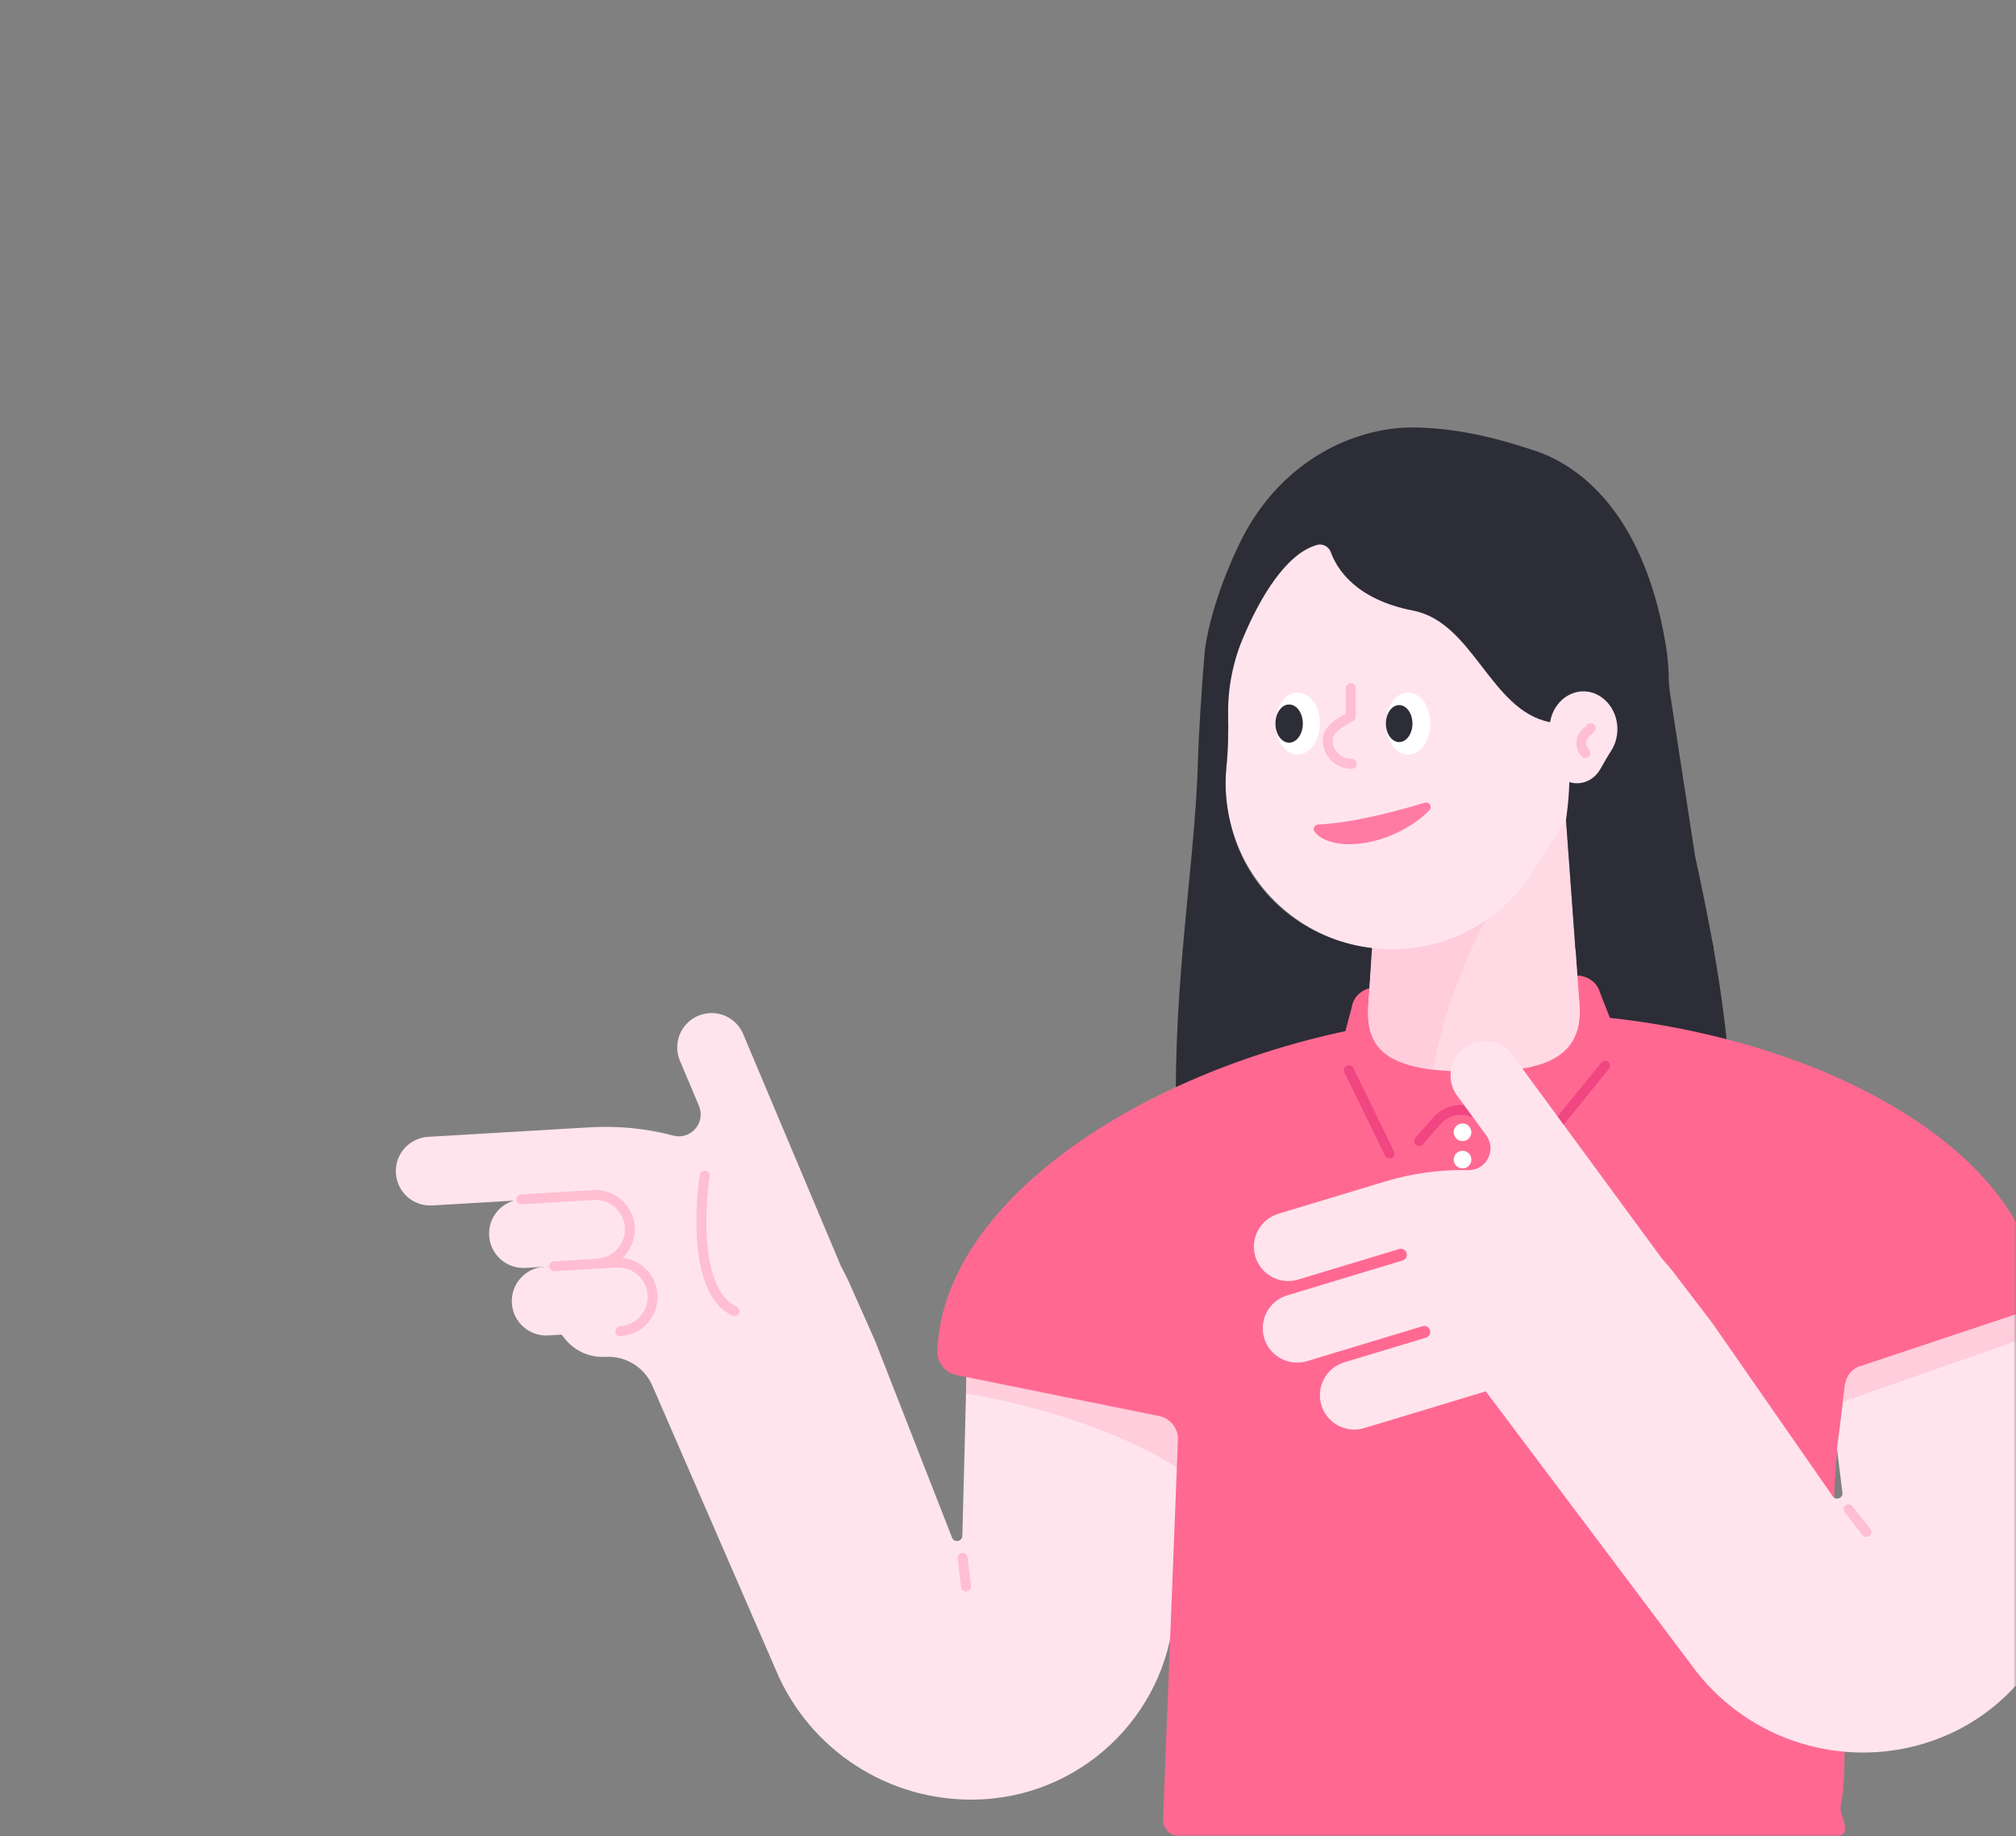 <svg width="382" height="348" viewBox="0 0 382 348" fill="none" xmlns="http://www.w3.org/2000/svg">
<rect x="0" y="0" width="382" height="348" fill="#808080" stroke="none"/>
<mask id="mask0" mask-type="alpha" maskUnits="userSpaceOnUse" x="0" y="0" width="382" height="348">
<path d="M382 324C382 337.255 371.255 348 358 348L24 348C10.745 348 2.95782e-05 337.255 2.84194e-05 324L2.19259e-06 24C1.03382e-06 10.745 10.745 1.93855e-06 24 7.79773e-07L358 -2.84194e-05C371.255 -2.95782e-05 382 10.745 382 24L382 324Z" fill="#F04682"/>
</mask>
<g mask="url(#mask0)">
<path d="M106.618 226.974L81.895 228.433C78.304 228.645 75.223 225.907 75.011 222.317C74.8 218.726 77.538 215.645 81.128 215.433L111.752 213.628C117.189 213.307 122.534 213.865 127.622 215.199C130.925 216.065 133.766 212.711 132.44 209.564L128.717 200.722C127.482 197.346 129.218 193.607 132.595 192.372C135.972 191.137 139.71 192.874 140.945 196.251L159.394 240.053C159.855 240.896 160.298 241.749 160.713 242.625L165.822 254.112L180.413 291.426C180.851 292.409 182.32 292.116 182.348 291.039L183.349 252.332L224.146 255.457L222.557 303.807C221.905 323.687 206.211 339.796 186.354 340.965C169.939 341.933 154.594 332.788 147.632 317.891L123.614 262.597C122.088 259.085 118.533 256.9 114.711 257.124C111.729 257.3 108.849 256.004 107.003 253.656L102.857 248.385L110.423 242.757L106.618 226.974Z" fill="#FFE4EE"/>
<path d="M113.22 239.466L99.566 240.271C95.976 240.482 92.894 237.745 92.683 234.154C92.472 230.564 95.209 227.483 98.8 227.271L112.454 226.467C116.045 226.255 119.126 228.993 119.337 232.583C119.549 236.174 116.808 239.255 113.22 239.466Z" fill="#FFE4EE"/>
<path d="M117.524 252.259L103.87 253.064C100.279 253.275 97.198 250.538 96.987 246.947C96.775 243.357 99.513 240.276 103.103 240.064L116.757 239.26C120.348 239.048 123.429 241.786 123.641 245.376C123.852 248.967 121.112 252.048 117.524 252.259Z" fill="#FFE4EE"/>
<path d="M98.799 227.273L112.453 226.468C116.044 226.257 119.125 228.995 119.336 232.585C119.548 236.176 116.81 239.257 113.22 239.468" stroke="#FFBED2" stroke-width="1.881" stroke-miterlimit="10" stroke-linecap="round" stroke-linejoin="round"/>
<path d="M105.014 239.952L116.761 239.26C120.351 239.048 123.432 241.786 123.644 245.376C123.855 248.967 121.118 252.048 117.527 252.259" stroke="#FFBED2" stroke-width="1.881" stroke-miterlimit="10" stroke-linecap="round" stroke-linejoin="round"/>
<path d="M133.518 222.804C133.518 222.804 130.154 244.222 139.179 248.475" stroke="#FFBED2" stroke-width="1.881" stroke-miterlimit="10" stroke-linecap="round" stroke-linejoin="round"/>
<path d="M183.347 252.331L224.145 255.456L223.393 278.331C213.554 271.962 198.456 266.663 183.044 264.055L183.347 252.331Z" fill="#FFCDDC"/>
<path d="M182.398 295.196L183.042 300.646" stroke="#FFBED2" stroke-width="1.881" stroke-miterlimit="10" stroke-linecap="round" stroke-linejoin="round"/>
<path d="M229.456 253.814H318.379C330.582 233.903 329.67 207.529 324.491 178.575H298.427L299.224 189.441C300.61 201.361 291.292 203.167 279.293 203.167C276.041 203.167 272.988 203.032 270.289 202.601C270.284 202.601 270.281 202.599 270.276 202.599C269.451 202.466 268.659 202.306 267.905 202.112C267.875 202.105 267.844 202.097 267.813 202.089C267.462 201.998 267.118 201.901 266.785 201.794C266.767 201.789 266.746 201.781 266.726 201.776C266.031 201.552 265.376 201.295 264.763 201C264.717 200.977 264.671 200.956 264.625 200.933C264.353 200.798 264.085 200.656 263.831 200.503C263.805 200.488 263.782 200.475 263.757 200.46C263.474 200.289 263.202 200.108 262.942 199.917C262.924 199.905 262.909 199.889 262.891 199.877C262.662 199.706 262.445 199.525 262.234 199.337C262.186 199.293 262.14 199.25 262.091 199.207C261.893 199.018 261.699 198.822 261.516 198.616C261.498 198.593 261.475 198.573 261.457 198.55C261.256 198.316 261.068 198.071 260.892 197.816C260.864 197.776 260.836 197.73 260.808 197.689C260.668 197.475 260.536 197.254 260.413 197.022C260.378 196.956 260.342 196.89 260.306 196.821C260.179 196.564 260.057 196.299 259.95 196.019C259.942 195.996 259.932 195.973 259.922 195.95C259.807 195.644 259.708 195.326 259.621 194.995C259.604 194.921 259.586 194.847 259.568 194.771C259.504 194.506 259.448 194.231 259.402 193.948C259.387 193.857 259.372 193.768 259.359 193.673C259.308 193.314 259.267 192.948 259.245 192.563C259.196 191.677 259.227 190.712 259.336 189.673C259.344 189.596 259.349 189.523 259.357 189.446L260.054 179.892H224.116C222.186 202.367 221.299 228.158 229.456 253.814Z" fill="#2D2D37"/>
<path d="M223.208 272.623C223.157 270.53 221.665 268.753 219.613 268.338L181.212 260.566C179.063 260.13 177.532 258.198 177.611 256.005C178.581 228.742 213.715 204.232 254.93 195.396L256.127 190.922C256.412 188.847 258.217 187.25 260.423 187.12L298.475 184.877C300.68 184.747 302.661 186.119 303.188 188.146L305.052 192.883C345.954 197.403 382.236 217.324 386.298 243.726C386.629 245.883 385.343 247.971 383.275 248.661L352.608 258.88C350.935 259.438 349.776 260.905 349.573 262.595L349.229 265.684C344.141 298.111 351.862 326.583 348.725 342.69C348.972 344.923 351.439 348.277 346.919 348.012H223.583C221.765 348.012 220.313 346.502 220.384 344.684L223.208 272.623Z" fill="#FF6991"/>
<path d="M277.127 216.24C278.051 216.24 278.8 215.491 278.8 214.567C278.8 213.643 278.051 212.894 277.127 212.894C276.203 212.894 275.454 213.643 275.454 214.567C275.454 215.491 276.203 216.24 277.127 216.24Z" fill="white"/>
<path d="M277.127 221.417C278.051 221.417 278.8 220.668 278.8 219.744C278.8 218.82 278.051 218.071 277.127 218.071C276.203 218.071 275.454 218.82 275.454 219.744C275.454 220.668 276.203 221.417 277.127 221.417Z" fill="white"/>
<path d="M255.599 202.813L263.292 218.597" stroke="#F04682" stroke-width="1.881" stroke-miterlimit="10" stroke-linecap="round" stroke-linejoin="round"/>
<path d="M268.902 216.239L272.274 212.396C274.477 209.886 278.299 209.636 280.81 211.839L288.24 218.355C289.058 219.091 290.323 218.992 291.016 218.139L304.151 201.961" stroke="#F04682" stroke-width="1.881" stroke-miterlimit="10" stroke-linecap="round" stroke-linejoin="round"/>
<path d="M296.181 147.794H262.402L259.359 189.363C257.973 201.283 267.291 203.086 279.29 203.086C291.292 203.086 300.607 201.283 299.221 189.363L296.181 147.794Z" fill="#FFDAE4"/>
<path d="M288.414 164.885C282.033 169.95 273.472 190.067 271.59 202.705C264.595 201.852 259.609 199.685 259.224 192.876C259.242 191.592 259.272 190.546 259.316 189.988C259.323 189.912 259.329 189.838 259.336 189.761L260.828 165.886L288.414 164.885Z" fill="#FFCDDC"/>
<path d="M232.23 124.102C232.23 102.032 250.654 84.268 272.959 85.345C292.742 86.3 308.946 102.597 309.801 122.386C310.196 131.477 307.446 139.896 302.562 146.682C298.233 152.692 294.352 158.994 290.379 165.246C284.026 175.246 272.2 181.424 259.111 179.555C246.46 177.747 236.004 168.111 233.086 155.669C232.246 152.088 232.049 148.597 232.386 145.264C233.017 138.971 232.668 132.641 232.296 126.328C232.253 125.59 232.23 124.848 232.23 124.102Z" fill="#FFE4EE"/>
<path d="M259.964 179.663C259.646 179.628 259.432 179.6 259.113 179.554C247.896 177.95 238.24 170.476 234.318 159.844C232.47 154.828 231.92 149.933 232.383 145.339C232.717 142.014 232.773 138.678 232.699 135.339C232.656 130.44 233.582 125.586 235.467 121.061C238.683 113.335 243.679 104.883 249.564 103.264C250.662 102.961 251.792 103.585 252.179 104.657C253.239 107.603 256.712 113.575 267.766 115.714C279.152 117.921 282.401 134.575 293.618 136.842C299.506 138.186 296.728 155.355 296.728 155.355L298.523 179.885H324.726C323.695 174.125 322.503 168.225 321.179 162.164L316.486 131.647C316.358 130.824 316.269 129.999 316.213 129.169H316.211C316.216 126.936 316.033 124.578 315.617 122.09C311.046 94.792 296.977 87.386 290.723 85.375C287.586 84.366 278.281 81.115 267.963 81.002C263.847 80.949 259.577 81.784 255.469 83.383C246.539 86.857 239.406 93.819 235.161 102.408C230.87 111.087 228.637 119.36 228.235 123.972C227.7 130.053 227.091 139.951 226.972 144.677C226.712 154.833 225.199 167.229 224.076 180.313L259.926 180.249L259.964 179.663Z" fill="#2D2D37"/>
<path d="M293.607 138.159C293.607 134.095 296.661 130.823 300.358 131.021C303.638 131.197 306.325 134.197 306.465 137.841C306.531 139.514 306.075 141.065 305.265 142.315C304.547 143.423 303.903 144.581 303.246 145.732C302.192 147.573 300.233 148.712 298.064 148.368C295.965 148.034 294.234 146.259 293.75 143.97C293.61 143.311 293.579 142.669 293.633 142.055C293.737 140.897 293.679 139.73 293.618 138.569C293.61 138.434 293.607 138.297 293.607 138.159Z" fill="#FFE4EE"/>
<path d="M245.888 142.991C248.217 142.991 250.105 140.362 250.105 137.119C250.105 133.876 248.217 131.247 245.888 131.247C243.559 131.247 241.671 133.876 241.671 137.119C241.671 140.362 243.559 142.991 245.888 142.991Z" fill="white"/>
<path d="M266.817 142.991C269.146 142.991 271.034 140.362 271.034 137.119C271.034 133.876 269.146 131.247 266.817 131.247C264.488 131.247 262.6 133.876 262.6 137.119C262.6 140.362 264.488 142.991 266.817 142.991Z" fill="white"/>
<path d="M244.268 140.737C245.703 140.737 246.865 139.117 246.865 137.118C246.865 135.12 245.703 133.5 244.268 133.5C242.834 133.5 241.671 135.12 241.671 137.118C241.671 139.117 242.834 140.737 244.268 140.737Z" fill="#2D2D37"/>
<path d="M265.12 140.625C266.509 140.625 267.636 139.055 267.636 137.118C267.636 135.182 266.509 133.612 265.12 133.612C263.73 133.612 262.604 135.182 262.604 137.118C262.604 139.055 263.73 140.625 265.12 140.625Z" fill="#2D2D37"/>
<path d="M269.969 152.123C262.563 154.335 255.637 155.947 249.757 156.255C249.082 156.291 248.693 157.045 249.08 157.597C250.063 158.993 252.581 159.986 255.535 159.986C262.296 159.986 268.369 156.212 270.857 153.523C271.453 152.881 270.806 151.87 269.969 152.123Z" fill="#FF7BA4"/>
<path d="M301.402 137.998L300.399 139.001C299.381 140.019 299.381 141.67 300.399 142.686" stroke="#FFBED2" stroke-width="1.881" stroke-miterlimit="10" stroke-linecap="round" stroke-linejoin="round"/>
<path d="M256.158 144.747C253.685 144.809 251.633 142.853 251.572 140.38C251.51 137.908 254.974 136.372 255.939 135.794V130.396" stroke="#FFBED2" stroke-width="1.881" stroke-miterlimit="10" stroke-linecap="round" stroke-linejoin="round"/>
<path d="M348.078 274.555L349.099 282.768C349.323 283.822 347.963 284.449 347.306 283.593L324.436 250.695L316.797 240.71C316.191 239.956 315.559 239.228 314.915 238.515L286.789 200.208C284.803 197.211 280.761 196.391 277.764 198.38C274.767 200.366 273.947 204.407 275.936 207.405L281.614 215.138C283.634 217.891 281.653 221.813 278.238 221.739C272.979 221.624 267.652 222.327 262.437 223.903L242.218 230.017C238.775 231.059 236.829 234.693 237.871 238.133C238.912 241.576 242.546 243.521 245.987 242.48L265.121 236.694C265.719 236.514 266.351 236.852 266.532 237.451C266.712 238.049 266.374 238.681 265.775 238.861L243.898 245.475C240.456 246.516 238.51 250.15 239.552 253.59C240.593 257.033 244.227 258.979 247.667 257.937L269.547 251.321C270.145 251.141 270.777 251.479 270.957 252.078C271.138 252.676 270.8 253.308 270.201 253.488L254.726 258.166C251.283 259.208 249.338 262.842 250.379 266.282C251.421 269.725 255.055 271.67 258.495 270.629L275.055 265.622L281.533 263.664L321.581 316.957C331.816 329.827 348.867 335.152 364.607 330.392C383.647 324.635 395.165 305.32 391.174 285.831L383.273 248.655L352.605 258.874C352.605 258.874 349.949 259.394 349.544 262.821C349.14 266.254 348.078 274.555 348.078 274.555Z" fill="#FFE4EE"/>
<path d="M350.269 286.002L353.666 290.311" stroke="#FFBED2" stroke-width="1.881" stroke-miterlimit="10" stroke-linecap="round" stroke-linejoin="round"/>
<path d="M383.287 248.66L352.596 258.887C352.596 258.887 349.938 259.406 349.533 262.836C349.444 263.58 349.324 264.558 349.194 265.625L384.282 253.338L383.287 248.66Z" fill="#FFCDDC"/>
</g>
</svg>
